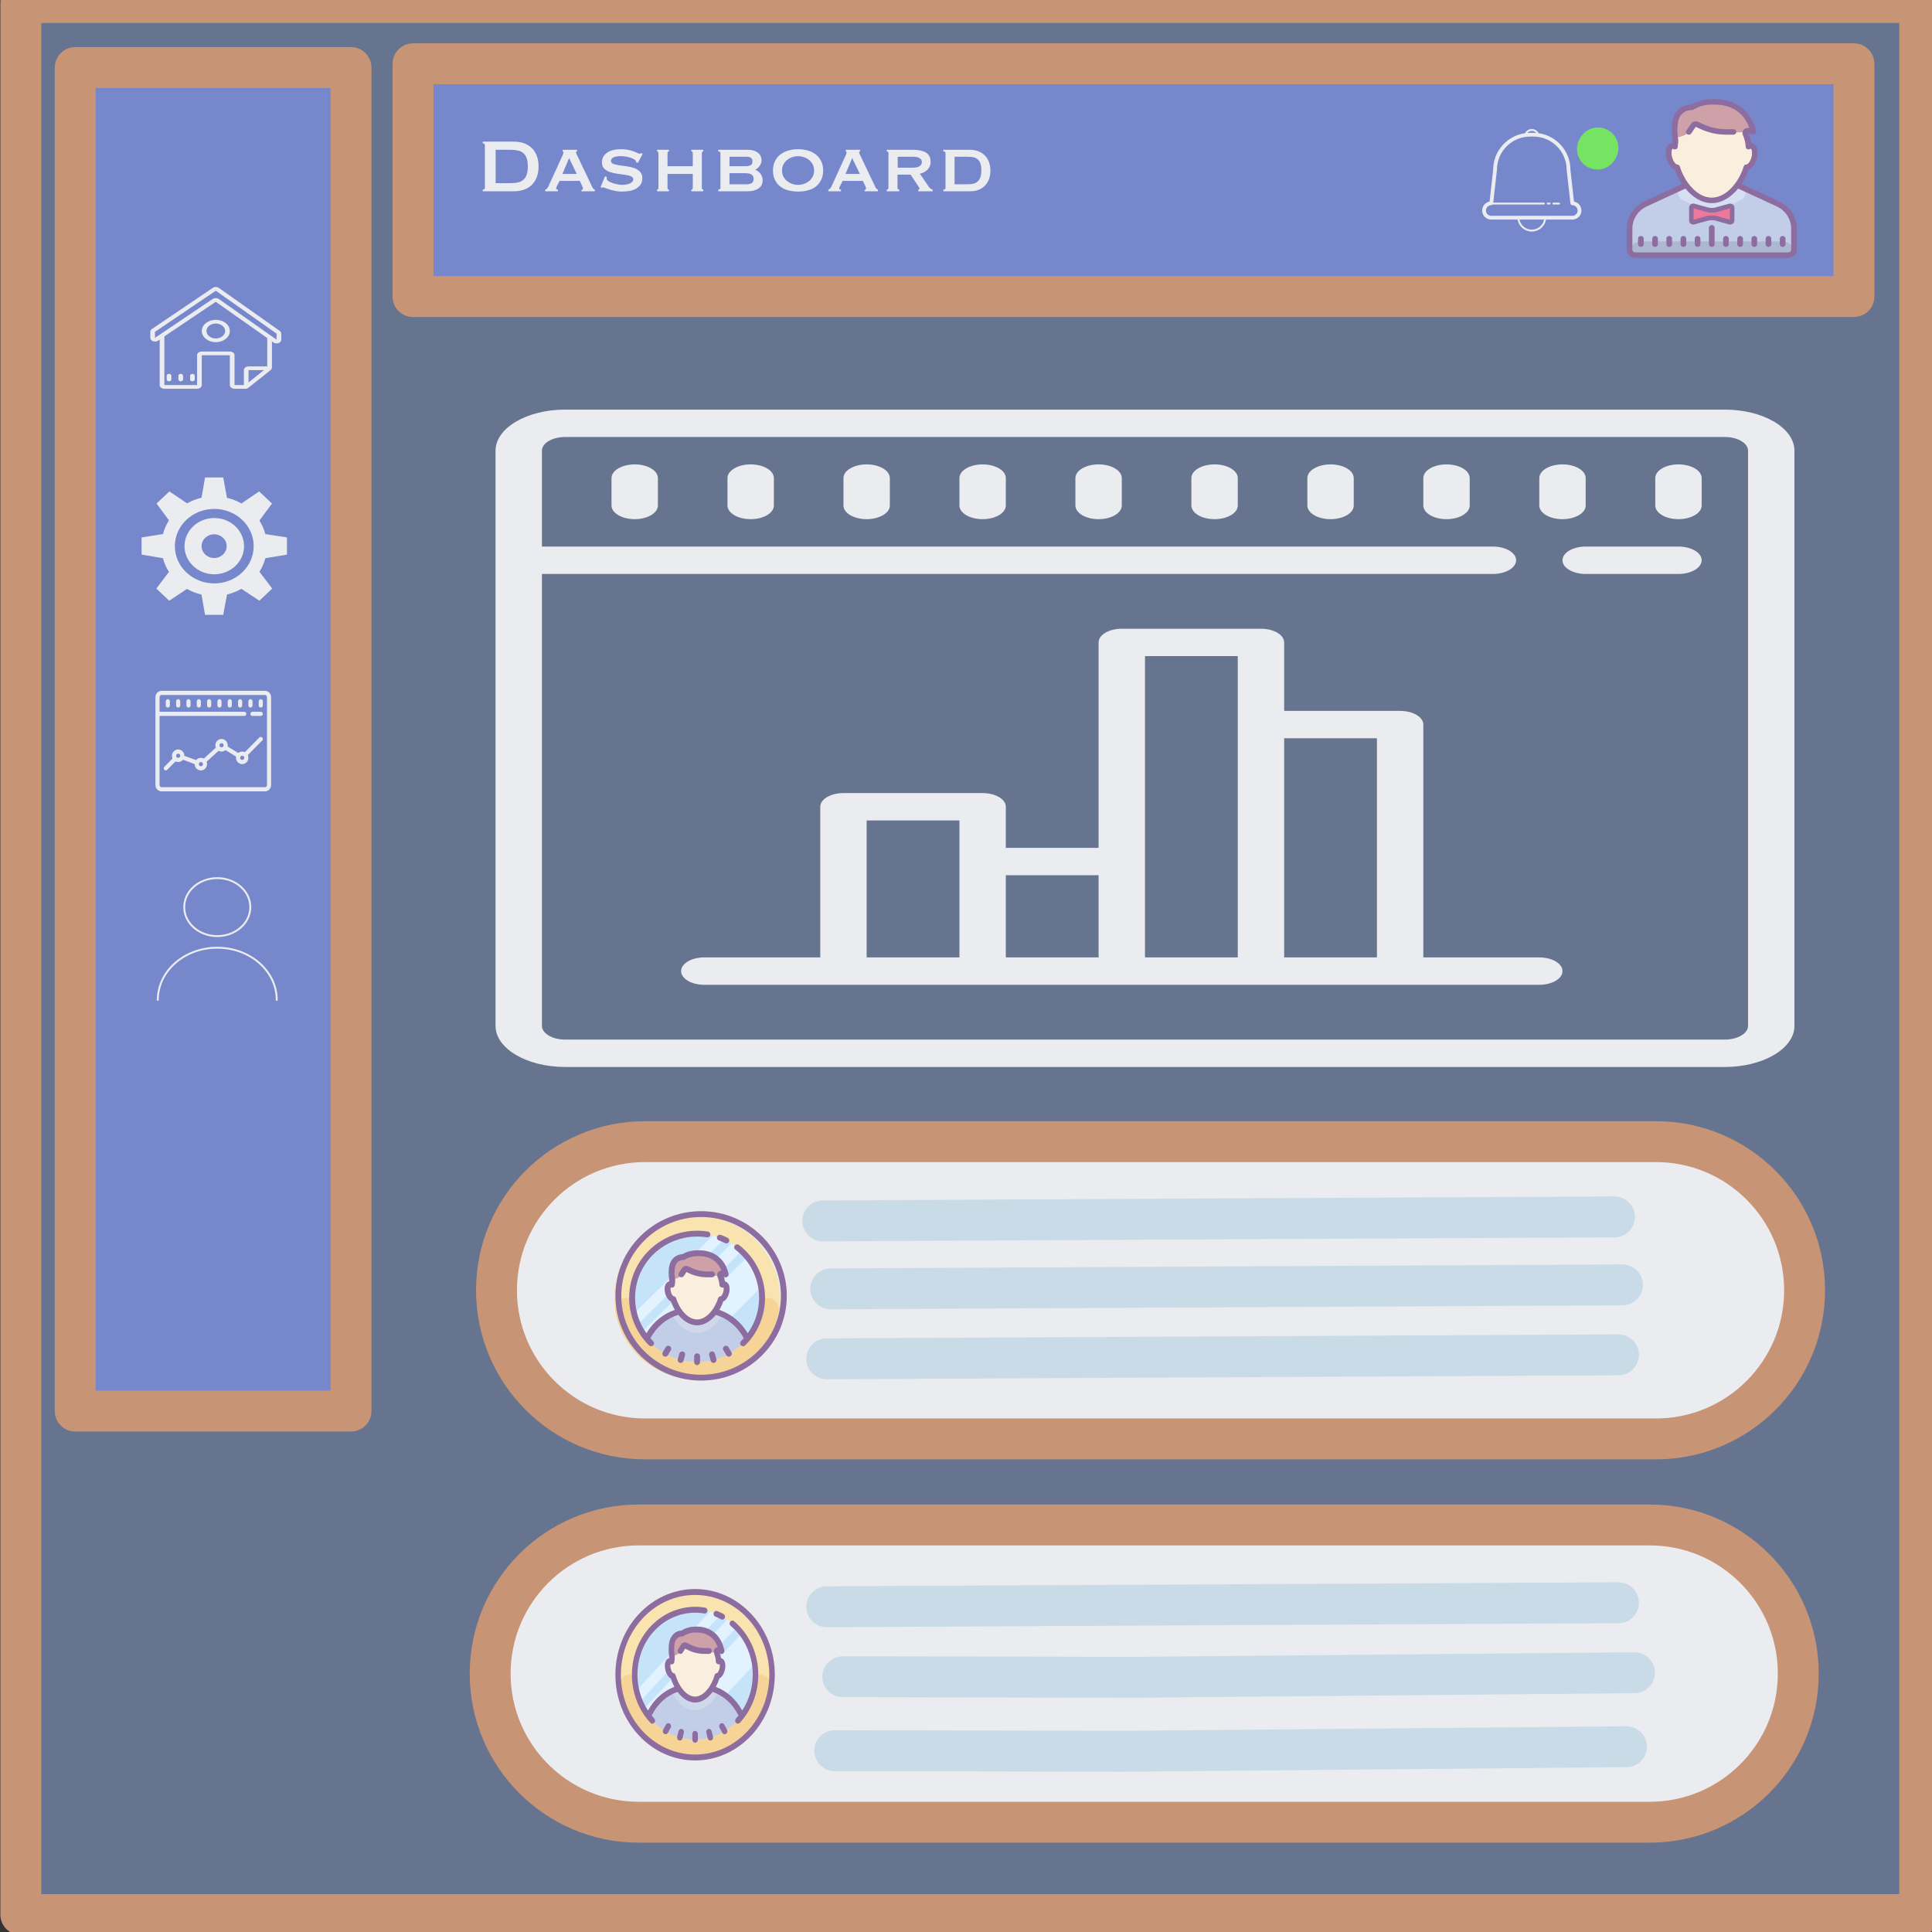 <?xml version="1.0" encoding="UTF-8" standalone="no"?>
<!DOCTYPE svg PUBLIC "-//W3C//DTD SVG 1.1//EN" "http://www.w3.org/Graphics/SVG/1.1/DTD/svg11.dtd">
<!-- Created with Vectornator (http://vectornator.io/) -->
<svg height="100%" stroke-miterlimit="10" style="fill-rule:nonzero;clip-rule:evenodd;stroke-linecap:round;stroke-linejoin:round;" version="1.1" viewBox="0 0 1024 1024" width="100%" xml:space="preserve" xmlns="http://www.w3.org/2000/svg" xmlns:vectornator="http://vectornator.io" xmlns:xlink="http://www.w3.org/1999/xlink">
<rect x="0" y="0" width="1024" height="1024" fill="#333333" stroke="none"/>
<defs/>
<clipPath id="ArtboardFrame">
<rect height="1024" width="1024" x="0" y="0"/>
</clipPath>
<g clip-path="url(#ArtboardFrame)" id="Layer-1" vectornator:layerName="Layer 1">
<path d="M11.036 1.341L1017.49 1.341L1017.49 1014.78L11.036 1014.78L11.036 1.341Z" fill="#66748f" fill-rule="nonzero" opacity="1" stroke="#c79475" stroke-linecap="butt" stroke-linejoin="miter" stroke-width="21.679"/>
<path d="M-235.045 106.219L-219.623 106.219L-219.623 110.913L-235.045 110.913L-235.045 106.219Z" fill="#515c8a" fill-rule="nonzero" opacity="1" stroke="#c79475" stroke-linecap="butt" stroke-linejoin="miter" stroke-width="21.679"/>
<path d="M13.718 1.341L14.389 1.341L14.389 1.341L13.718 1.341L13.718 1.341Z" fill="#66748f" fill-rule="nonzero" opacity="1" stroke="#c79475" stroke-linecap="butt" stroke-linejoin="miter" stroke-width="21.679"/>
<path d="M218.898 33.803L982.621 33.803L982.621 157.179L218.898 157.179L218.898 33.803Z" fill="#7687cc" fill-rule="nonzero" opacity="1" stroke="#c79475" stroke-linecap="butt" stroke-linejoin="miter" stroke-width="21.679"/>
<path d="M39.868 35.815L186.042 35.815L186.042 747.908L39.868 747.908L39.868 35.815Z" fill="#7687cc" fill-rule="nonzero" opacity="1" stroke="#c79475" stroke-linecap="butt" stroke-linejoin="miter" stroke-width="21.679"/>
<path d="M341.938 605.087L877.684 605.087C921.197 605.087 956.471 640.361 956.471 683.873L956.471 683.873C956.471 727.385 921.197 762.659 877.684 762.659L341.938 762.659C298.426 762.659 263.152 727.385 263.152 683.873L263.152 683.873C263.152 640.361 298.426 605.087 341.938 605.087Z" fill="#ebecf0" fill-rule="nonzero" opacity="1" stroke="#c79475" stroke-linecap="butt" stroke-linejoin="miter" stroke-width="21.679"/>
<path d="M338.586 808.255L874.332 808.255C917.844 808.255 953.118 843.528 953.118 887.041L953.118 887.041C953.118 930.553 917.844 965.827 874.332 965.827L338.586 965.827C295.073 965.827 259.799 930.553 259.799 887.041L259.799 887.041C259.799 843.528 295.073 808.255 338.586 808.255Z" fill="#ebecf0" fill-rule="nonzero" opacity="1" stroke="#c79475" stroke-linecap="butt" stroke-linejoin="miter" stroke-width="21.679"/>
<path d="M950.856 132.875C950.856 133.676 950.183 134.325 949.353 134.325L865.191 134.325C864.361 134.325 863.688 133.676 863.688 132.875L863.688 121.268C863.723 116.08 866.813 111.363 871.654 109.109L892.799 99.345C896.632 104.002 901.681 107.325 907.272 107.325C912.863 107.325 917.913 104.002 921.745 99.345L942.891 109.109C947.746 111.37 950.839 116.107 950.856 121.311L950.856 132.875Z" fill="#c2cde7" fill-rule="nonzero" opacity="1" stroke="none" vectornator:layerName="path"/>
<path d="M922.722 106.005L907.272 113.462L891.822 106.005C890.529 105.378 889.625 104.191 889.393 102.812C889.161 101.433 889.628 100.03 890.65 99.04L890.74 98.953L923.804 98.953L923.894 99.04C924.916 100.03 925.384 101.433 925.151 102.812C924.919 104.191 924.016 105.378 922.722 106.005Z" fill="#d6dff2" fill-rule="nonzero" opacity="1" stroke="none" vectornator:layerName="path"/>
<path d="M917.792 117.815L907.272 114.913L896.752 117.815L896.752 109.109L907.272 112.011L917.792 109.109L917.792 117.815Z" fill="#ed7899" fill-rule="nonzero" opacity="1" stroke="none" vectornator:layerName="path"/>
<path d="M944.844 127.971L869.7 127.971C866.38 127.971 863.688 130.569 863.688 133.774L863.688 133.774C863.688 134.575 864.361 135.225 865.191 135.225L949.353 135.225C950.183 135.225 950.856 134.575 950.856 133.774L950.856 133.774C950.856 130.569 948.164 127.971 944.844 127.971Z" fill="#acb7d0" fill-rule="nonzero" opacity="1" stroke="none" vectornator:layerName="path"/>
<path d="M887.84 87.535L887.84 87.535C887.374 87.535 885.871 86.345 885.089 83.516C884.308 80.687 885.014 78.772 885.375 78.685C885.375 78.685 888.23 78.206 888.261 77.655C888.298 76.862 888.389 76.072 888.531 75.29C888.615 74.452 888.575 73.606 888.411 72.78C888.014 70.166 887.948 67.516 888.215 64.887C888.726 59.983 891.702 57.067 896.196 57.067C896.537 57.066 896.869 56.959 897.143 56.762C900.184 54.94 903.693 53.975 907.272 53.976L908.865 53.976C918.514 53.976 925.397 58.735 928.328 67.136C927.23 67.02 927.591 67.76 926.825 68.485C926.058 69.21 924.15 69.501 924.871 71.387C925.744 73.371 926.253 75.487 926.374 77.64C926.374 78.191 929.229 77.219 929.259 77.219C929.65 77.35 930.341 80.658 929.545 83.502C928.748 86.345 927.261 87.52 926.795 87.52C926.103 87.544 925.501 87.986 925.292 88.623C922.617 97.328 915.613 106.106 907.377 106.106C899.141 106.106 892.033 97.314 889.358 88.623C889.153 87.978 888.538 87.537 887.84 87.535Z" fill="#faefde" fill-rule="nonzero" opacity="1" stroke="none" vectornator:layerName="path"/>
<path d="M888.411 72.838C892.902 72.543 896.777 69.688 898.255 65.583C902.763 67.034 904.266 71.387 925.307 69.936C927.396 69.791 927.711 70.502 928.313 69.936C928.914 69.37 927.23 67.034 928.313 67.136C925.472 58.735 918.499 53.976 908.865 53.976L907.272 53.976C903.69 53.964 900.176 54.918 897.128 56.733C896.854 56.93 896.522 57.037 896.181 57.038C891.672 57.038 888.666 59.94 888.2 64.858C887.933 67.487 887.999 70.137 888.396 72.751L888.411 72.838Z" fill="#cda1a7" fill-rule="nonzero" opacity="1" stroke="none" vectornator:layerName="path"/>
<path d="M929.815 125.069C928.985 125.069 928.313 125.719 928.313 126.52L928.313 129.422C928.313 130.223 928.985 130.872 929.815 130.872C930.645 130.872 931.318 130.223 931.318 129.422L931.318 126.52C931.318 125.719 930.645 125.069 929.815 125.069ZM937.33 125.069C936.5 125.069 935.827 125.719 935.827 126.52L935.827 129.422C935.827 130.223 936.5 130.872 937.33 130.872C938.16 130.872 938.833 130.223 938.833 129.422L938.833 126.52C938.833 125.719 938.16 125.069 937.33 125.069ZM943.341 126.52L943.341 129.422C943.341 130.223 944.014 130.872 944.844 130.872C945.674 130.872 946.347 130.223 946.347 129.422L946.347 126.52C946.347 125.719 945.674 125.069 944.844 125.069C944.014 125.069 943.341 125.719 943.341 126.52ZM922.301 125.069C921.471 125.069 920.798 125.719 920.798 126.52L920.798 129.422C920.798 130.223 921.471 130.872 922.301 130.872C923.131 130.872 923.804 130.223 923.804 129.422L923.804 126.52C923.804 125.719 923.131 125.069 922.301 125.069ZM914.787 125.069C913.957 125.069 913.284 125.719 913.284 126.52L913.284 129.422C913.284 130.223 913.957 130.872 914.787 130.872C915.617 130.872 916.289 130.223 916.289 129.422L916.289 126.52C916.289 125.719 915.617 125.069 914.787 125.069ZM907.272 119.265C906.442 119.265 905.769 119.915 905.769 120.716L905.769 129.422C905.769 130.223 906.442 130.872 907.272 130.872C908.102 130.872 908.775 130.223 908.775 129.422L908.775 120.716C908.775 119.915 908.102 119.265 907.272 119.265ZM899.758 125.069C898.928 125.069 898.255 125.719 898.255 126.52L898.255 129.422C898.255 130.223 898.928 130.872 899.758 130.872C900.588 130.872 901.261 130.223 901.261 129.422L901.261 126.52C901.261 125.719 900.588 125.069 899.758 125.069ZM892.243 125.069C891.413 125.069 890.74 125.719 890.74 126.52L890.74 129.422C890.74 130.223 891.413 130.872 892.243 130.872C893.073 130.872 893.746 130.223 893.746 129.422L893.746 126.52C893.746 125.719 893.073 125.069 892.243 125.069ZM884.729 125.069C883.899 125.069 883.226 125.719 883.226 126.52L883.226 129.422C883.226 130.223 883.899 130.872 884.729 130.872C885.559 130.872 886.232 130.223 886.232 129.422L886.232 126.52C886.232 125.719 885.559 125.069 884.729 125.069ZM877.214 125.069C876.384 125.069 875.711 125.719 875.711 126.52L875.711 129.422C875.711 130.223 876.384 130.872 877.214 130.872C878.044 130.872 878.717 130.223 878.717 129.422L878.717 126.52C878.717 125.719 878.044 125.069 877.214 125.069ZM869.7 125.069C868.87 125.069 868.197 125.719 868.197 126.52L868.197 129.422C868.197 130.223 868.87 130.872 869.7 130.872C870.53 130.872 871.203 130.223 871.203 129.422L871.203 126.52C871.203 125.719 870.53 125.069 869.7 125.069ZM918.393 108.34C917.833 107.927 917.103 107.793 916.425 107.978L916.425 107.978L909.346 109.936C907.996 110.309 906.564 110.309 905.213 109.936L898.135 107.978C897.453 107.786 896.718 107.915 896.151 108.326C895.583 108.737 895.249 109.382 895.249 110.067L895.249 116.843C895.25 117.524 895.582 118.166 896.146 118.576C896.71 118.986 897.44 119.118 898.119 118.932L905.198 116.973C906.549 116.6 907.98 116.6 909.331 116.973L916.41 118.932C916.61 118.988 916.817 119.017 917.026 119.019C918.271 119.019 919.28 118.044 919.28 116.843L919.28 110.067C919.281 109.389 918.953 108.75 918.393 108.34ZM916.891 116.465L910.278 114.608C908.266 114.039 906.128 114.039 904.116 114.608L897.654 116.451L897.654 110.415L904.266 112.258C906.278 112.827 908.416 112.827 910.428 112.258L916.891 110.415L916.891 116.465Z" fill="#8d6c9f" fill-rule="nonzero" opacity="1" stroke="none" vectornator:layerName="path"/>
<path d="M942.966 106.759L923.022 97.502C924.614 95.118 925.887 92.549 926.81 89.856C928.658 89.189 930.341 86.955 931.138 84.053C931.605 82.478 931.698 80.821 931.409 79.207C931.253 77.7 930.202 76.42 928.718 75.928C928.507 75.872 928.291 75.838 928.072 75.826C927.814 74.117 927.35 72.442 926.689 70.835L926.689 70.676C927.402 70.759 928.1 70.934 928.763 71.198C929.281 71.406 929.876 71.318 930.306 70.97C930.735 70.623 930.929 70.073 930.807 69.544C928.313 58.924 920.137 52.526 908.775 52.526L907.272 52.526C903.409 52.541 899.619 53.542 896.286 55.427C890.74 55.63 886.863 59.432 886.232 65.438C885.954 68.144 886.019 70.873 886.427 73.563C886.507 74.043 886.553 74.528 886.562 75.014C886.562 75.285 886.517 75.561 886.427 75.841C886.203 75.85 885.981 75.884 885.766 75.943C884.282 76.434 883.231 77.715 883.076 79.222C882.786 80.836 882.879 82.493 883.346 84.067C884.158 86.969 885.841 89.145 887.674 89.871C888.617 92.562 889.91 95.126 891.522 97.502L871.578 106.759C865.852 109.425 862.204 115.014 862.185 121.152L862.185 132.323C862.185 134.727 864.204 136.676 866.694 136.676L947.85 136.676C950.34 136.676 952.359 134.727 952.359 132.323L952.359 121.152C952.34 115.014 948.692 109.425 942.966 106.759ZM888.862 87.172L888.862 87.172C888.426 87.172 886.998 86.041 886.262 83.371C885.92 82.231 885.843 81.032 886.036 79.86C886.187 79.12 886.472 78.815 886.532 78.801C886.68 78.826 886.82 78.886 886.938 78.975C887.39 79.249 887.959 79.27 888.433 79.031C888.906 78.792 889.212 78.329 889.237 77.814C889.273 77.065 889.358 76.319 889.493 75.58C889.572 74.785 889.531 73.984 889.373 73.2C889.014 70.724 888.968 68.215 889.237 65.728C889.703 61.1 892.529 58.329 896.752 58.329C897.077 58.329 897.393 58.227 897.654 58.039C900.544 56.317 903.876 55.412 907.272 55.427L908.775 55.427C917.898 55.427 924.48 59.925 927.185 67.876C926.174 67.683 925.126 67.939 924.33 68.572C923.464 69.481 923.289 70.821 923.894 71.909C924.696 73.787 925.153 75.785 925.247 77.814C925.274 78.331 925.584 78.795 926.062 79.031C926.539 79.268 927.11 79.241 927.561 78.96C927.68 78.872 927.819 78.812 927.967 78.786C928.057 78.786 928.328 79.12 928.478 79.845C928.693 81.018 928.637 82.222 928.313 83.371C927.576 86.041 926.148 87.172 925.713 87.172L925.713 87.172C925.027 87.144 924.408 87.568 924.21 88.202C921.685 96.429 915.057 104.757 907.272 104.757C899.487 104.757 892.859 96.429 890.335 88.217C890.147 87.598 889.56 87.172 888.892 87.172L888.862 87.172ZM949.353 132.323C949.353 133.125 948.68 133.774 947.85 133.774L866.694 133.774C865.864 133.774 865.191 133.125 865.191 132.323L865.191 121.152C865.192 116.122 868.185 111.539 872.886 109.371L893.295 99.94C896.992 104.452 901.862 107.659 907.272 107.659C912.682 107.659 917.552 104.452 921.249 99.954L941.658 109.385C946.355 111.551 949.347 116.127 949.353 121.152L949.353 132.323Z" fill="#8d6c9f" fill-rule="nonzero" opacity="1" stroke="none" vectornator:layerName="path"/>
<path d="M901.14 68.311C905.445 70.329 910.167 71.381 914.952 71.387L918.784 71.387C919.614 71.387 920.287 70.737 920.287 69.936C920.287 69.135 919.614 68.485 918.784 68.485L914.952 68.485C910.619 68.479 906.345 67.527 902.448 65.699L900.103 64.597C898.743 63.956 897.101 64.391 896.271 65.612L893.866 69.138C893.56 69.571 893.52 70.129 893.76 70.599C894.001 71.069 894.485 71.377 895.027 71.405C895.569 71.433 896.085 71.176 896.376 70.734L898.781 67.208L901.14 68.311Z" fill="#8d6c9f" fill-rule="nonzero" opacity="1" stroke="none" vectornator:layerName="path"/>
<path d="M130.494 205.071C129.809 205.071 129.254 204.629 129.254 204.084L129.254 196.182C129.254 195.092 130.366 194.206 131.733 194.206L141.649 194.206C142.333 194.206 142.888 194.649 142.888 195.194C142.888 195.739 142.333 196.182 141.649 196.182L131.733 196.182L131.733 204.084C131.733 204.629 131.178 205.071 130.494 205.071ZM146.607 182.012C145.979 182.012 145.362 181.821 144.89 181.461L114.362 159.953L83.811 180.52C83.151 181.026 82.097 181.179 81.18 180.869C80.267 180.557 79.675 179.844 79.675 179.052L79.675 175.861C79.675 175.326 79.953 174.807 80.438 174.436L112.697 152.64C113.662 151.93 115.144 151.939 116.096 152.664L148.287 175.396C148.808 175.793 149.087 176.314 149.087 176.848L149.087 180.037C149.087 180.83 148.494 181.543 147.58 181.854C147.264 181.961 146.934 182.012 146.607 182.012ZM114.361 157.982C114.949 157.982 115.538 158.146 116.003 158.474L146.569 180.009L146.607 176.848L114.416 154.117L114.389 154.137L114.325 154.131L82.099 175.902L82.154 179.052L112.762 158.444C113.22 158.136 113.79 157.982 114.361 157.982Z" fill="#ebecf0" fill-rule="nonzero" opacity="1" stroke="none" vectornator:layerName="path"/>
<path d="M129.98 206.059L124.296 206.059C122.929 206.059 121.817 205.173 121.817 204.084L121.817 188.28L106.944 188.28L106.944 204.084C106.944 205.173 105.832 206.059 104.465 206.059L87.112 206.059C85.745 206.059 84.633 205.173 84.633 204.084L84.633 178.403C84.633 177.858 85.189 177.415 85.873 177.415C86.557 177.415 87.112 177.858 87.112 178.403L87.112 204.084L104.465 204.084L104.465 188.28C104.465 187.191 105.577 186.305 106.944 186.305L121.817 186.305C123.184 186.305 124.296 187.191 124.296 188.28L124.296 204.084L129.98 204.084L141.649 194.785L141.649 179.391C141.649 178.845 142.204 178.403 142.888 178.403C143.572 178.403 144.128 178.845 144.128 179.391L144.128 194.785C144.128 195.313 143.87 195.808 143.401 196.182L131.733 205.48C131.264 205.854 130.642 206.059 129.98 206.059Z" fill="#ebecf0" fill-rule="nonzero" opacity="1" stroke="none" vectornator:layerName="path"/>
<path d="M114.38 181.366C110.279 181.366 106.944 178.708 106.944 175.44C106.944 172.171 110.279 169.513 114.38 169.513C118.482 169.513 121.817 172.171 121.817 175.44C121.817 178.708 118.482 181.366 114.38 181.366ZM114.38 171.489C111.646 171.489 109.423 173.261 109.423 175.44C109.423 177.619 111.646 179.391 114.38 179.391C117.115 179.391 119.338 177.619 119.338 175.44C119.338 173.261 117.115 171.489 114.38 171.489ZM89.591 202.108C88.907 202.108 88.352 201.666 88.352 201.12L88.352 199.145C88.352 198.6 88.907 198.157 89.591 198.157C90.275 198.157 90.831 198.6 90.831 199.145L90.831 201.12C90.831 201.666 90.275 202.108 89.591 202.108ZM95.788 202.108C95.104 202.108 94.549 201.666 94.549 201.12L94.549 199.145C94.549 198.6 95.104 198.157 95.788 198.157C96.473 198.157 97.028 198.6 97.028 199.145L97.028 201.12C97.028 201.666 96.473 202.108 95.788 202.108ZM101.986 202.108C101.302 202.108 100.746 201.666 100.746 201.12L100.746 199.145C100.746 198.6 101.302 198.157 101.986 198.157C102.67 198.157 103.225 198.6 103.225 199.145L103.225 201.12C103.225 201.666 102.67 202.108 101.986 202.108Z" fill="#ebecf0" fill-rule="nonzero" opacity="1" stroke="none" vectornator:layerName="path"/>
<path d="M113.57 274.56C104.869 274.56 97.788 281.251 97.788 289.472C97.788 297.694 104.869 304.385 113.57 304.385C122.271 304.385 129.352 297.694 129.352 289.472C129.352 281.251 122.271 274.56 113.57 274.56ZM113.496 295.758C109.828 295.758 106.844 292.942 106.844 289.475C106.844 286.006 109.828 283.193 113.496 283.193C117.165 283.193 120.142 286.006 120.142 289.475C120.142 292.942 117.165 295.758 113.496 295.758Z" fill="#ebecf0" fill-rule="nonzero" opacity="1" stroke="none" vectornator:layerName="path"/>
<path d="M152.096 293.952L152.096 284.85L140.633 283.081C139.954 280.513 138.888 278.102 137.486 275.894L144.167 266.894L137.355 260.463L127.953 266.849C125.609 265.509 123.042 264.487 120.305 263.842L118.308 253.064L108.675 253.064L106.818 263.809C104.085 264.444 101.501 265.451 99.152 266.785L89.778 260.457L82.966 266.891L89.561 275.8C88.136 278.029 87.051 280.467 86.363 283.069L75.043 284.85L75.043 293.952L86.35 295.846C87.032 298.441 88.117 300.879 89.548 303.112L82.864 311.945L89.673 318.385L99.113 312.138C101.469 313.475 104.046 314.492 106.783 315.13L108.678 325.881L118.311 325.881L120.334 315.103C123.058 314.452 125.625 313.427 127.962 312.084L137.47 318.388L144.279 311.948L137.495 303.045C138.898 300.837 139.964 298.423 140.636 295.855L152.096 293.952ZM113.57 309.21C102.033 309.21 92.682 300.371 92.682 289.472C92.682 278.574 102.033 269.735 113.57 269.735C125.107 269.735 134.458 278.571 134.458 289.472C134.458 300.374 125.107 309.21 113.57 309.21Z" fill="#ebecf0" fill-rule="nonzero" opacity="1" stroke="none" vectornator:layerName="path"/>
<path d="M138.216 377.243L133.838 377.243C133.234 377.243 132.743 377.742 132.743 378.354C132.743 378.966 133.234 379.464 133.838 379.464L138.216 379.464C138.819 379.464 139.311 378.966 139.311 378.354C139.311 377.742 138.819 377.243 138.216 377.243Z" fill="#ebecf0" fill-rule="nonzero" opacity="1" stroke="none" vectornator:layerName="path"/>
<path d="M140.405 366.14L85.675 366.14C83.862 366.14 82.391 367.632 82.391 369.471L82.391 416.107C82.391 417.946 83.862 419.438 85.675 419.438L140.405 419.438C142.218 419.438 143.689 417.946 143.689 416.107L143.689 369.471C143.689 367.631 142.218 366.14 140.405 366.14ZM141.5 416.107C141.5 416.719 141.008 417.217 140.405 417.217L85.675 417.217C85.072 417.217 84.58 416.719 84.58 416.107L84.58 379.464L129.459 379.464C130.062 379.464 130.554 378.966 130.554 378.354C130.554 377.742 130.062 377.243 129.459 377.243L84.58 377.243L84.58 369.471C84.58 368.859 85.072 368.36 85.675 368.36L140.405 368.36C141.008 368.36 141.5 368.859 141.5 369.471L141.5 416.107Z" fill="#ebecf0" fill-rule="nonzero" opacity="1" stroke="none" vectornator:layerName="path"/>
<path d="M99.905 370.581C99.302 370.581 98.81 371.08 98.81 371.692L98.81 373.912C98.81 374.524 99.302 375.023 99.905 375.023C100.508 375.023 100.999 374.524 100.999 373.912L100.999 371.692C100.999 371.08 100.508 370.581 99.905 370.581ZM94.431 370.581C93.828 370.581 93.337 371.08 93.337 371.692L93.337 373.912C93.337 374.524 93.828 375.023 94.431 375.023C95.035 375.023 95.526 374.524 95.526 373.912L95.526 371.692C95.526 371.08 95.035 370.581 94.431 370.581ZM88.959 370.581C88.355 370.581 87.864 371.08 87.864 371.692L87.864 373.912C87.864 374.524 88.355 375.023 88.959 375.023C89.562 375.023 90.053 374.524 90.053 373.912L90.053 371.692C90.053 371.08 89.562 370.581 88.959 370.581ZM116.324 370.581C115.721 370.581 115.229 371.08 115.229 371.692L115.229 373.912C115.229 374.524 115.721 375.023 116.324 375.023C116.927 375.023 117.418 374.524 117.418 373.912L117.418 371.692C117.418 371.08 116.927 370.581 116.324 370.581ZM121.797 370.581C121.194 370.581 120.702 371.08 120.702 371.692L120.702 373.912C120.702 374.524 121.194 375.023 121.797 375.023C122.4 375.023 122.891 374.524 122.891 373.912L122.891 371.692C122.891 371.08 122.4 370.581 121.797 370.581ZM127.27 370.581C126.667 370.581 126.175 371.08 126.175 371.692L126.175 373.912C126.175 374.524 126.667 375.023 127.27 375.023C127.873 375.023 128.364 374.524 128.364 373.912L128.364 371.692C128.364 371.08 127.873 370.581 127.27 370.581ZM132.743 375.023C133.346 375.023 133.838 374.524 133.838 373.912L133.838 371.692C133.838 371.08 133.346 370.581 132.743 370.581C132.14 370.581 131.648 371.08 131.648 371.692L131.648 373.912C131.648 374.523 132.14 375.023 132.743 375.023ZM138.216 370.581C137.613 370.581 137.121 371.08 137.121 371.692L137.121 373.912C137.121 374.524 137.613 375.023 138.216 375.023C138.819 375.023 139.311 374.524 139.311 373.912L139.311 371.692C139.311 371.08 138.819 370.581 138.216 370.581ZM105.378 370.581C104.775 370.581 104.283 371.08 104.283 371.692L104.283 373.912C104.283 374.524 104.775 375.023 105.378 375.023C105.981 375.023 106.472 374.524 106.472 373.912L106.472 371.692C106.472 371.08 105.981 370.581 105.378 370.581ZM110.851 370.581C110.248 370.581 109.756 371.08 109.756 371.692L109.756 373.912C109.756 374.524 110.248 375.023 110.851 375.023C111.454 375.023 111.945 374.524 111.945 373.912L111.945 371.692C111.945 371.08 111.454 370.581 110.851 370.581ZM94.431 403.893C92.621 403.893 91.148 402.398 91.148 400.561C91.148 398.725 92.621 397.23 94.431 397.23C96.242 397.23 97.715 398.725 97.715 400.561C97.715 402.398 96.242 403.893 94.431 403.893ZM94.431 399.451C93.828 399.451 93.337 399.949 93.337 400.561C93.337 401.174 93.828 401.672 94.431 401.672C95.035 401.672 95.526 401.174 95.526 400.561C95.526 399.949 95.035 399.451 94.431 399.451ZM106.472 408.334C104.662 408.334 103.188 406.84 103.188 405.003C103.188 403.166 104.662 401.672 106.472 401.672C108.283 401.672 109.756 403.166 109.756 405.003C109.756 406.84 108.283 408.334 106.472 408.334ZM106.472 403.893C105.869 403.893 105.378 404.39 105.378 405.003C105.378 405.616 105.869 406.113 106.472 406.113C107.075 406.113 107.567 405.616 107.567 405.003C107.567 404.39 107.075 403.893 106.472 403.893ZM117.418 398.341C115.608 398.341 114.135 396.846 114.135 395.01C114.135 393.173 115.608 391.678 117.418 391.678C119.229 391.678 120.702 393.173 120.702 395.01C120.702 396.846 119.229 398.341 117.418 398.341ZM117.418 393.899C116.815 393.899 116.324 394.397 116.324 395.01C116.324 395.623 116.815 396.12 117.418 396.12C118.022 396.12 118.513 395.623 118.513 395.01C118.513 394.397 118.022 393.899 117.418 393.899ZM128.364 405.003C126.554 405.003 125.081 403.508 125.081 401.672C125.081 399.835 126.554 398.341 128.364 398.341C130.175 398.341 131.648 399.835 131.648 401.672C131.648 403.508 130.175 405.003 128.364 405.003ZM128.364 400.561C127.761 400.561 127.27 401.059 127.27 401.672C127.27 402.285 127.761 402.782 128.364 402.782C128.968 402.782 129.459 402.285 129.459 401.672C129.459 401.059 128.968 400.561 128.364 400.561Z" fill="#ebecf0" fill-rule="nonzero" opacity="1" stroke="none" vectornator:layerName="path"/>
<path d="M87.864 408.334C87.584 408.334 87.303 408.225 87.09 408.009C86.662 407.575 86.662 406.873 87.09 406.439L91.468 401.997C91.896 401.563 92.588 401.563 93.016 401.997C93.444 402.431 93.444 403.133 93.016 403.567L88.638 408.009C88.424 408.225 88.144 408.334 87.864 408.334ZM104.07 405.227C103.945 405.227 103.819 405.205 103.695 405.16L96.435 402.481C95.867 402.273 95.573 401.635 95.78 401.059C95.987 400.482 96.619 400.188 97.183 400.395L104.444 403.073C105.012 403.282 105.305 403.919 105.099 404.496C104.937 404.947 104.517 405.227 104.07 405.227ZM108.418 404.337C108.119 404.337 107.821 404.214 107.604 403.969C107.199 403.514 107.236 402.811 107.685 402.401L114.72 395.979C115.17 395.569 115.861 395.606 116.266 396.061C116.671 396.516 116.634 397.219 116.185 397.629L109.15 404.051C108.941 404.242 108.679 404.337 108.418 404.337ZM125.972 401.325C125.78 401.325 125.585 401.274 125.409 401.167L119.044 397.294C118.526 396.978 118.358 396.297 118.668 395.77C118.979 395.243 119.65 395.073 120.17 395.389L126.535 399.262C127.053 399.578 127.222 400.259 126.911 400.786C126.706 401.133 126.344 401.325 125.972 401.325ZM130.234 400.886C129.954 400.886 129.674 400.777 129.46 400.56C129.032 400.126 129.032 399.424 129.46 398.99L137.442 390.893C137.87 390.459 138.562 390.459 138.99 390.893C139.418 391.328 139.418 392.029 138.99 392.463L131.008 400.56C130.795 400.777 130.514 400.886 130.234 400.886Z" fill="#ebecf0" fill-rule="nonzero" opacity="1" stroke="none" vectornator:layerName="path"/>
<path d="M115.159 465.423C105.488 465.423 97.647 472.304 97.647 480.791C97.647 489.278 105.488 496.158 115.159 496.158C124.831 496.158 132.671 489.278 132.671 480.791C132.671 472.304 124.831 465.423 115.159 465.423ZM83.638 529.966C83.638 514.691 97.752 502.305 115.159 502.305C132.566 502.305 146.68 514.691 146.68 529.966" fill="none" opacity="1" stroke="#ebecf0" stroke-linecap="butt" stroke-linejoin="miter" stroke-width="1" vectornator:layerName="path"/>
<g fill="#ebecf0" opacity="1" stroke="none">
<path d="M270.443 97.079C272.01 97.079 273.377 96.946 274.543 96.68C275.71 96.413 276.677 95.938 277.443 95.254C278.21 94.571 278.785 93.663 279.168 92.529C279.552 91.396 279.743 89.963 279.743 88.23C279.743 86.496 279.552 85.063 279.168 83.93C278.785 82.796 278.21 81.888 277.443 81.204C276.677 80.521 275.71 80.046 274.543 79.779C273.377 79.513 272.01 79.379 270.443 79.379L262.693 79.379L262.693 97.079L270.443 97.079ZM272.443 75.079C274.277 75.079 275.985 75.346 277.568 75.879C279.152 76.413 280.527 77.221 281.693 78.305C282.86 79.388 283.777 80.754 284.443 82.404C285.11 84.055 285.443 85.996 285.443 88.23C285.443 90.463 285.11 92.404 284.443 94.055C283.777 95.704 282.86 97.071 281.693 98.154C280.527 99.238 279.152 100.046 277.568 100.579C275.985 101.113 274.277 101.379 272.443 101.379L255.843 101.379L255.843 100.479C256.61 100.479 256.993 100.179 256.993 99.579L256.993 76.879C256.993 76.279 256.61 75.98 255.843 75.98L255.843 75.079L272.443 75.079Z"/>
<path d="M305.693 92.18L301.643 83.779L298.093 92.18L305.693 92.18ZM288.993 100.479C289.393 100.413 289.718 100.221 289.968 99.904C290.218 99.588 290.41 99.296 290.543 99.029L297.993 82.779C298.193 82.313 298.352 81.938 298.468 81.654C298.585 81.371 298.643 81.096 298.643 80.829C298.643 80.629 298.602 80.504 298.518 80.454C298.435 80.404 298.343 80.346 298.243 80.279L298.243 79.379L305.793 79.379L305.793 80.279C305.693 80.346 305.585 80.396 305.468 80.43C305.352 80.463 305.293 80.596 305.293 80.829C305.293 81.029 305.368 81.271 305.518 81.555C305.668 81.838 305.827 82.163 305.993 82.529L314.093 99.529C314.26 99.829 314.443 100.046 314.643 100.179C314.843 100.313 315.06 100.413 315.293 100.479L315.293 101.379L308.193 101.379L308.193 100.629C308.36 100.629 308.535 100.579 308.718 100.479C308.902 100.379 308.993 100.196 308.993 99.93C308.993 99.73 308.96 99.546 308.893 99.379C308.827 99.213 308.743 98.996 308.643 98.73L307.293 95.879L296.593 95.879L295.193 98.579C295.06 98.846 294.952 99.088 294.868 99.305C294.785 99.521 294.743 99.713 294.743 99.879C294.743 100.146 294.827 100.313 294.993 100.379C295.16 100.446 295.393 100.479 295.693 100.479L295.693 101.379L288.993 101.379L288.993 100.479Z"/>
<path d="M321.593 93.73C321.593 93.863 321.585 94.004 321.568 94.154C321.552 94.305 321.543 94.463 321.543 94.629C321.543 95.129 321.86 95.588 322.493 96.004C323.127 96.421 323.885 96.771 324.768 97.055C325.652 97.338 326.535 97.563 327.418 97.73C328.302 97.896 328.993 97.98 329.493 97.98C329.96 97.98 330.535 97.946 331.218 97.879C331.902 97.813 332.577 97.671 333.243 97.454C333.91 97.238 334.477 96.938 334.943 96.555C335.41 96.171 335.643 95.663 335.643 95.029C335.643 94.296 335.235 93.763 334.418 93.43C333.602 93.096 332.577 92.838 331.343 92.654C330.11 92.471 328.777 92.288 327.343 92.105C325.91 91.921 324.577 91.621 323.343 91.204C322.11 90.788 321.085 90.188 320.268 89.404C319.452 88.621 319.043 87.513 319.043 86.079C319.043 83.946 319.927 82.246 321.693 80.98C323.46 79.713 325.943 79.079 329.143 79.079C330.71 79.079 332.052 79.204 333.168 79.454C334.285 79.704 335.227 79.98 335.993 80.279C336.76 80.579 337.385 80.855 337.868 81.105C338.352 81.355 338.71 81.48 338.943 81.48C339.21 81.48 339.41 81.438 339.543 81.355C339.677 81.271 339.843 81.18 340.043 81.079L340.593 81.629L338.093 86.329L337.193 86.029C337.16 85.829 337.127 85.629 337.093 85.43C337.06 85.23 336.91 85.029 336.643 84.829C335.977 84.263 334.943 83.779 333.543 83.379C332.143 82.98 330.577 82.779 328.843 82.779C328.177 82.779 327.543 82.821 326.943 82.904C326.343 82.988 325.81 83.129 325.343 83.329C324.877 83.529 324.51 83.788 324.243 84.105C323.977 84.421 323.843 84.813 323.843 85.279C323.843 86.013 324.252 86.538 325.068 86.855C325.885 87.171 326.91 87.421 328.143 87.605C329.377 87.788 330.71 87.971 332.143 88.154C333.577 88.338 334.91 88.646 336.143 89.079C337.377 89.513 338.402 90.146 339.218 90.98C340.035 91.813 340.443 92.963 340.443 94.43C340.443 95.896 340.085 97.096 339.368 98.029C338.652 98.963 337.76 99.696 336.693 100.229C335.627 100.763 334.452 101.113 333.168 101.279C331.885 101.446 330.677 101.529 329.543 101.529C328.41 101.529 327.285 101.421 326.168 101.204C325.052 100.988 324.035 100.738 323.118 100.454C322.202 100.171 321.427 99.904 320.793 99.654C320.16 99.404 319.777 99.279 319.643 99.279C319.41 99.279 319.21 99.379 319.043 99.579L318.343 99.079L320.643 93.48L321.593 93.73Z"/>
<path d="M353.793 99.73C353.793 99.996 353.868 100.188 354.018 100.304C354.168 100.421 354.343 100.479 354.543 100.479L354.543 101.379L348.243 101.379L348.243 100.479C348.443 100.479 348.618 100.421 348.768 100.304C348.918 100.188 348.993 99.996 348.993 99.73L348.993 81.029C348.993 80.763 348.918 80.571 348.768 80.454C348.618 80.338 348.443 80.279 348.243 80.279L348.243 79.379L354.543 79.379L354.543 80.279C354.343 80.279 354.168 80.338 354.018 80.454C353.868 80.571 353.793 80.763 353.793 81.029L353.793 88.079L367.193 88.079L367.193 81.029C367.193 80.763 367.118 80.571 366.968 80.454C366.818 80.338 366.643 80.279 366.443 80.279L366.443 79.379L372.743 79.379L372.743 80.279C372.543 80.279 372.368 80.338 372.218 80.454C372.068 80.571 371.993 80.763 371.993 81.029L371.993 99.73C371.993 99.996 372.068 100.188 372.218 100.304C372.368 100.421 372.543 100.479 372.743 100.479L372.743 101.379L366.443 101.379L366.443 100.479C366.643 100.479 366.818 100.421 366.968 100.304C367.118 100.188 367.193 99.996 367.193 99.73L367.193 92.18L353.793 92.18L353.793 99.73Z"/>
<path d="M395.543 88.079C396.343 88.079 397.093 87.913 397.793 87.579C398.493 87.246 398.843 86.563 398.843 85.529C398.843 84.996 398.743 84.571 398.543 84.254C398.343 83.938 398.093 83.688 397.793 83.504C397.493 83.321 397.143 83.204 396.743 83.154C396.343 83.105 395.943 83.079 395.543 83.079L386.643 83.079L386.643 88.079L395.543 88.079ZM395.443 97.68C396.977 97.68 398.027 97.43 398.593 96.93C399.16 96.43 399.443 95.73 399.443 94.829C399.443 93.796 399.077 93.029 398.343 92.529C397.61 92.029 396.377 91.779 394.643 91.779L386.643 91.779L386.643 97.68L395.443 97.68ZM381.843 81.029C381.843 80.763 381.718 80.571 381.468 80.454C381.218 80.338 380.96 80.279 380.693 80.279L380.693 79.379L396.243 79.379C397.51 79.379 398.602 79.529 399.518 79.829C400.435 80.129 401.202 80.538 401.818 81.055C402.435 81.571 402.893 82.163 403.193 82.829C403.493 83.496 403.643 84.196 403.643 84.93C403.643 85.529 403.543 86.088 403.343 86.605C403.143 87.121 402.885 87.588 402.568 88.004C402.252 88.421 401.902 88.796 401.518 89.129C401.135 89.463 400.743 89.73 400.343 89.93L400.343 89.98C400.81 90.18 401.277 90.446 401.743 90.779C402.21 91.113 402.627 91.513 402.993 91.98C403.36 92.446 403.66 92.98 403.893 93.579C404.127 94.18 404.243 94.829 404.243 95.529C404.243 96.329 404.093 97.079 403.793 97.779C403.493 98.48 403.018 99.096 402.368 99.629C401.718 100.163 400.868 100.588 399.818 100.904C398.768 101.221 397.51 101.379 396.043 101.379L380.693 101.379L380.693 100.479C380.96 100.479 381.218 100.421 381.468 100.304C381.718 100.188 381.843 99.996 381.843 99.73L381.843 81.029Z"/>
<path d="M422.993 82.779C421.927 82.779 420.885 82.954 419.868 83.305C418.852 83.654 417.943 84.154 417.143 84.805C416.343 85.454 415.702 86.246 415.218 87.18C414.735 88.113 414.493 89.18 414.493 90.379C414.493 91.579 414.735 92.646 415.218 93.579C415.702 94.513 416.343 95.305 417.143 95.954C417.943 96.605 418.852 97.105 419.868 97.454C420.885 97.805 421.927 97.98 422.993 97.98C424.06 97.98 425.102 97.805 426.118 97.454C427.135 97.105 428.043 96.605 428.843 95.954C429.643 95.305 430.285 94.513 430.768 93.579C431.252 92.646 431.493 91.579 431.493 90.379C431.493 89.18 431.252 88.113 430.768 87.18C430.285 86.246 429.643 85.454 428.843 84.805C428.043 84.154 427.135 83.654 426.118 83.305C425.102 82.954 424.06 82.779 422.993 82.779ZM422.993 79.079C424.827 79.079 426.552 79.313 428.168 79.779C429.785 80.246 431.193 80.946 432.393 81.879C433.593 82.813 434.543 83.988 435.243 85.404C435.943 86.821 436.293 88.48 436.293 90.379C436.293 92.279 435.943 93.938 435.243 95.355C434.543 96.771 433.593 97.946 432.393 98.879C431.193 99.813 429.785 100.488 428.168 100.904C426.552 101.321 424.827 101.529 422.993 101.529C421.16 101.529 419.435 101.321 417.818 100.904C416.202 100.488 414.793 99.813 413.593 98.879C412.393 97.946 411.443 96.771 410.743 95.355C410.043 93.938 409.693 92.279 409.693 90.379C409.693 88.48 410.043 86.821 410.743 85.404C411.443 83.988 412.393 82.813 413.593 81.879C414.793 80.946 416.202 80.246 417.818 79.779C419.435 79.313 421.16 79.079 422.993 79.079Z"/>
<path d="M455.743 92.18L451.693 83.779L448.143 92.18L455.743 92.18ZM439.043 100.479C439.443 100.413 439.768 100.221 440.018 99.904C440.268 99.588 440.46 99.296 440.593 99.029L448.043 82.779C448.243 82.313 448.402 81.938 448.518 81.654C448.635 81.371 448.693 81.096 448.693 80.829C448.693 80.629 448.652 80.504 448.568 80.454C448.485 80.404 448.393 80.346 448.293 80.279L448.293 79.379L455.843 79.379L455.843 80.279C455.743 80.346 455.635 80.396 455.518 80.43C455.402 80.463 455.343 80.596 455.343 80.829C455.343 81.029 455.418 81.271 455.568 81.555C455.718 81.838 455.877 82.163 456.043 82.529L464.143 99.529C464.31 99.829 464.493 100.046 464.693 100.179C464.893 100.313 465.11 100.413 465.343 100.479L465.343 101.379L458.243 101.379L458.243 100.629C458.41 100.629 458.585 100.579 458.768 100.479C458.952 100.379 459.043 100.196 459.043 99.93C459.043 99.73 459.01 99.546 458.943 99.379C458.877 99.213 458.793 98.996 458.693 98.73L457.343 95.879L446.643 95.879L445.243 98.579C445.11 98.846 445.002 99.088 444.918 99.305C444.835 99.521 444.793 99.713 444.793 99.879C444.793 100.146 444.877 100.313 445.043 100.379C445.21 100.446 445.443 100.479 445.743 100.479L445.743 101.379L439.043 101.379L439.043 100.479Z"/>
<path d="M483.693 88.879C486.96 88.879 488.593 87.846 488.593 85.779C488.593 84.946 488.202 84.288 487.418 83.805C486.635 83.321 485.393 83.079 483.693 83.079L475.793 83.079L475.793 88.879L483.693 88.879ZM483.793 79.379C486.76 79.379 489.077 79.871 490.743 80.855C492.41 81.838 493.243 83.513 493.243 85.879C493.243 86.779 493.077 87.579 492.743 88.279C492.41 88.98 491.968 89.588 491.418 90.105C490.868 90.621 490.26 91.038 489.593 91.355C488.927 91.671 488.243 91.913 487.543 92.079L492.443 99.23C492.71 99.596 493.002 99.871 493.318 100.054C493.635 100.238 493.977 100.379 494.343 100.479L494.343 101.379L486.693 101.379L486.693 100.479C487.127 100.479 487.343 100.329 487.343 100.029C487.343 99.696 487.093 99.18 486.593 98.48L482.643 92.579L475.693 92.579L475.693 99.73C475.693 99.996 475.802 100.188 476.018 100.304C476.235 100.421 476.443 100.479 476.643 100.479L476.643 101.379L469.993 101.379L469.993 100.479C470.593 100.479 470.893 100.229 470.893 99.73L470.893 81.029C470.893 80.529 470.593 80.279 469.993 80.279L469.993 79.379L483.793 79.379Z"/>
<path d="M512.443 97.68C513.477 97.68 514.46 97.605 515.393 97.454C516.327 97.305 517.143 96.971 517.843 96.454C518.543 95.938 519.102 95.188 519.518 94.204C519.935 93.221 520.143 91.896 520.143 90.23C520.143 88.563 519.935 87.254 519.518 86.305C519.102 85.355 518.543 84.638 517.843 84.154C517.143 83.671 516.327 83.371 515.393 83.254C514.46 83.138 513.477 83.079 512.443 83.079L505.943 83.079L505.943 97.68L512.443 97.68ZM499.993 100.479C500.76 100.479 501.143 100.229 501.143 99.73L501.143 81.029C501.143 80.529 500.76 80.279 499.993 80.279L499.993 79.379L513.893 79.379C515.86 79.379 517.543 79.696 518.943 80.329C520.343 80.963 521.485 81.788 522.368 82.805C523.252 83.821 523.902 84.988 524.318 86.305C524.735 87.621 524.943 88.98 524.943 90.379C524.943 91.779 524.743 93.138 524.343 94.454C523.943 95.771 523.31 96.938 522.443 97.954C521.577 98.971 520.46 99.796 519.093 100.429C517.727 101.063 516.06 101.379 514.093 101.379L499.993 101.379L499.993 100.479Z"/>
</g>
<path d="M369.476 644.556C345.254 644.556 325.618 663.963 325.618 687.903C325.618 711.842 345.254 731.249 369.476 731.249C393.699 731.249 413.335 711.842 413.335 687.903C413.335 663.963 393.699 644.556 369.476 644.556Z" fill="#c5e4fa" fill-rule="nonzero" opacity="1" stroke="none" vectornator:layerName="path"/>
<path d="M340.832 720.857C344.947 724.724 349.817 727.808 355.207 729.872L408.636 677.066L408.636 667.118C406.978 664.398 405.02 661.879 402.82 659.593L340.832 720.857ZM337.778 717.683L399.237 656.941L389.839 656.941L333.796 712.33C334.985 714.217 336.318 716.005 337.778 717.683ZM333.129 706.797L385.14 655.393L380.441 652.296L330.887 701.272C331.511 703.175 332.256 705.022 333.129 706.797Z" fill="#e3f2ff" fill-rule="nonzero" opacity="1" stroke="none" vectornator:layerName="path"/>
<path d="M396.105 721.961L342.848 721.961L343.775 706.101L356.945 695.643L369.476 694.095L380.963 695.643L393.611 704.539L396.105 721.961Z" fill="#c2cde7" fill-rule="nonzero" opacity="1" stroke="none" vectornator:layerName="path"/>
<path d="M369.476 706.48C374.149 706.48 378.386 703.645 381.511 699.044C382.424 697.699 382.031 695.7 380.709 694.957L380.444 694.809C377.545 699.106 373.718 702.167 369.476 702.167C365.235 702.167 361.41 699.106 358.509 694.809L358.244 694.957C356.922 695.699 356.529 697.699 357.442 699.044C360.567 703.645 364.804 706.48 369.476 706.48Z" fill="#ced8ea" fill-rule="nonzero" opacity="1" stroke="none" vectornator:layerName="path"/>
<path d="M355.974 688.548L355.974 688.548C355.65 688.548 354.607 687.698 354.062 685.689C353.509 683.649 354.005 682.316 354.261 682.248C354.262 682.248 356.247 681.905 356.264 681.515C356.291 680.946 356.353 680.381 356.452 679.831C356.535 679.365 356.468 678.84 356.364 678.044C356.206 676.82 355.968 674.971 356.225 672.426C356.577 668.943 358.642 666.864 361.768 666.864C362.006 666.864 362.238 666.788 362.429 666.646C363.944 665.525 366.973 664.681 369.476 664.681L370.581 664.681C377.28 664.681 382.119 668.065 384.102 674.044C383.34 673.959 383.594 674.488 383.052 675.002C382.631 675.402 381.188 675.724 381.691 677.072C382.372 678.901 382.615 679.981 382.687 681.515C382.706 681.905 384.667 681.216 384.687 681.215C384.954 681.305 385.438 683.666 384.889 685.689C384.344 687.698 383.301 688.548 382.979 688.548C382.527 688.547 382.059 688.866 381.92 689.329C380.06 695.51 375.191 701.767 369.476 701.767C363.762 701.767 358.891 695.51 357.033 689.329C356.894 688.866 356.463 688.548 355.974 688.548Z" fill="#faefde" fill-rule="nonzero" opacity="1" stroke="none" vectornator:layerName="path"/>
<path d="M356.372 678.099C356.372 678.099 361.121 678.099 363.209 672.939C366.342 673.971 367.387 677.068 382.006 676.035C383.455 675.933 383.672 676.434 384.094 676.035C384.636 675.521 383.337 673.959 384.098 674.044C382.117 668.065 377.278 664.681 370.581 664.681L369.476 664.681C366.973 664.681 363.944 665.525 362.432 666.644C362.241 666.787 362.01 666.863 361.771 666.863C358.645 666.863 356.581 668.942 356.228 672.425C355.971 674.968 356.209 676.818 356.367 678.043C356.369 678.063 356.371 678.078 356.372 678.099Z" fill="#cda1a7" fill-rule="nonzero" opacity="1" stroke="none" vectornator:layerName="path"/>
<path d="M369.476 644.556C345.254 644.556 325.618 663.963 325.618 687.903C325.618 711.842 345.254 731.249 369.476 731.249C393.699 731.249 413.335 711.842 413.335 687.903C413.335 663.963 393.699 644.556 369.476 644.556ZM369.476 721.961C350.445 721.961 335.016 706.712 335.016 687.903C335.016 669.093 350.445 653.845 369.476 653.845C378.691 653.845 387.06 657.419 393.244 663.242C393.606 663.582 393.959 663.929 394.305 664.285C394.709 664.7 395.104 665.126 395.488 665.562C400.751 671.542 403.936 679.354 403.936 687.903C403.936 706.712 388.508 721.961 369.476 721.961Z" fill="#f9e3ae" fill-rule="nonzero" opacity="1" stroke="none" vectornator:layerName="path"/>
<path d="M369.476 721.961C350.445 721.961 335.016 706.712 335.016 687.903L332.415 687.903C328.513 687.903 325.584 691.386 326.235 695.188C329.739 715.659 347.767 731.249 369.476 731.249C391.186 731.249 409.214 715.659 412.718 695.188C413.369 691.386 410.44 687.903 406.538 687.903L403.936 687.903C403.936 706.712 388.508 721.961 369.476 721.961Z" fill="#f6d397" fill-rule="nonzero" opacity="1" stroke="none" vectornator:layerName="path"/>
<path d="M371.596 641.948C346.55 641.948 326.171 662.087 326.171 686.843C326.171 711.599 346.55 731.738 371.596 731.738C396.642 731.738 417.02 711.599 417.02 686.843C417.02 662.087 396.642 641.948 371.596 641.948ZM371.596 728.642C348.276 728.642 329.304 709.891 329.304 686.843C329.304 663.795 348.276 645.044 371.596 645.044C394.916 645.044 413.888 663.795 413.888 686.843C413.888 709.891 394.916 728.642 371.596 728.642Z" fill="#8d6c9f" fill-rule="nonzero" opacity="1" stroke="none" vectornator:layerName="path"/>
<path d="M369.476 717.317C368.61 717.317 367.91 718.01 367.91 718.865L367.91 721.961C367.91 722.815 368.61 723.509 369.476 723.509C370.343 723.509 371.043 722.815 371.043 721.961L371.043 718.865C371.043 718.01 370.343 717.317 369.476 717.317ZM378.895 717.436C378.671 716.611 377.814 716.121 376.976 716.341C376.141 716.563 375.645 717.411 375.869 718.238L376.68 721.229C376.867 721.921 377.499 722.377 378.192 722.377C378.326 722.377 378.463 722.36 378.599 722.323C379.434 722.102 379.93 721.253 379.706 720.427L378.895 717.436ZM354.988 713.479C354.237 713.052 353.28 713.305 352.848 714.045L351.281 716.727C350.849 717.467 351.106 718.414 351.855 718.841C352.101 718.982 352.37 719.049 352.636 719.049C353.178 719.049 353.705 718.772 353.994 718.275L355.561 715.594C355.995 714.855 355.738 713.908 354.988 713.479ZM386.105 714.047C385.671 713.305 384.711 713.053 383.965 713.48C383.215 713.908 382.958 714.855 383.392 715.595L384.958 718.276C385.25 718.773 385.774 719.05 386.316 719.05C386.583 719.05 386.852 718.984 387.098 718.843C387.848 718.416 388.105 717.468 387.671 716.728L386.105 714.047ZM361.977 716.341C361.145 716.121 360.282 716.611 360.058 717.436L359.246 720.427C359.022 721.253 359.519 722.102 360.354 722.323C360.49 722.359 360.626 722.377 360.761 722.377C361.452 722.377 362.086 721.921 362.273 721.229L363.084 718.238C363.308 717.411 362.812 716.561 361.977 716.341ZM380.991 657.439C382.108 657.853 383.215 658.331 384.28 658.862C384.507 658.975 384.747 659.028 384.983 659.028C385.555 659.028 386.108 658.716 386.384 658.178C386.774 657.414 386.464 656.483 385.691 656.099C384.526 655.517 383.312 654.992 382.087 654.54C381.279 654.241 380.375 654.646 380.073 655.447C379.767 656.249 380.179 657.139 380.991 657.439Z" fill="#8d6c9f" fill-rule="nonzero" opacity="1" stroke="none" vectornator:layerName="path"/>
<path d="M394.952 662.726C393.921 661.706 392.817 660.74 391.672 659.853C390.987 659.326 390.005 659.444 389.473 660.116C388.939 660.789 389.058 661.762 389.739 662.289C390.785 663.099 391.794 663.983 392.737 664.915C404.215 676.261 405.387 693.957 396.318 706.639C392.765 700.678 387.425 696.358 381.265 694.261C382.106 692.846 382.806 691.344 383.326 689.829C384.661 689.215 385.814 687.641 386.385 685.534C387.237 682.387 386.382 679.712 384.352 679.175C384.316 679.165 384.277 679.156 384.238 679.147C384.109 678.377 383.909 677.614 383.608 676.725C383.744 676.767 383.878 676.815 384 676.865C384.54 677.089 385.159 676.995 385.605 676.625C386.053 676.255 386.257 675.67 386.132 675.106C384.41 667.325 378.569 662.68 370.507 662.68L369.476 662.68C367.235 662.68 363.963 663.325 361.768 664.731C357.782 664.949 354.956 667.842 354.514 672.225C354.245 674.893 354.499 676.871 354.652 678.054C354.698 678.411 354.756 678.859 354.753 678.955C354.74 679.02 354.729 679.083 354.72 679.148C354.679 679.158 354.638 679.167 354.601 679.178C352.571 679.715 351.715 682.39 352.567 685.537C353.139 687.644 354.294 689.219 355.627 689.83C356.147 691.346 356.847 692.847 357.686 694.262C351.527 696.36 346.186 700.679 342.634 706.639C333.564 693.957 334.736 676.261 346.214 664.915C353.651 657.565 364.303 654.154 374.703 655.803C375.554 655.939 376.362 655.363 376.498 654.52C376.636 653.676 376.054 652.88 375.2 652.745C363.814 650.942 352.146 654.674 344.001 662.724C329.955 676.606 329.955 699.196 344.001 713.078C344.306 713.38 344.707 713.531 345.108 713.531C345.509 713.531 345.91 713.38 346.216 713.078C346.828 712.473 346.828 711.494 346.216 710.889C345.691 710.37 345.221 709.819 344.74 709.274C348.038 703.136 353.362 698.761 359.53 696.91C362.155 700.151 365.623 702.456 369.476 702.456C373.33 702.456 376.798 700.151 379.423 696.91C385.591 698.761 390.914 703.136 394.211 709.274C393.73 709.818 393.26 710.369 392.735 710.887C392.123 711.493 392.123 712.471 392.735 713.076C393.041 713.378 393.442 713.53 393.843 713.53C394.244 713.53 394.645 713.378 394.95 713.076C408.996 699.198 408.996 676.608 394.952 662.726ZM369.476 699.363C364.453 699.363 360.003 693.57 358.365 688.121C358.167 687.465 357.646 687.025 356.953 687.025C356.952 687.025 356.952 687.025 356.95 687.025C356.742 686.951 356.004 686.245 355.594 684.735C355.288 683.605 355.365 682.769 355.484 682.347C355.909 682.529 356.4 682.515 356.82 682.303C357.318 682.049 357.644 681.552 357.671 680.998C357.696 680.492 357.752 679.986 357.838 679.492C357.931 678.976 357.86 678.427 357.762 677.662C357.616 676.543 357.4 674.851 357.633 672.533C357.935 669.535 359.622 667.815 362.279 667.815C362.617 667.815 362.948 667.706 363.219 667.505C364.528 666.536 367.277 665.776 369.478 665.776L370.509 665.776C376.238 665.776 380.454 668.539 382.372 673.447C381.799 673.495 381.251 673.682 380.814 674.097C380.396 674.492 379.786 675.396 380.386 677.003C381.002 678.654 381.219 679.625 381.285 680.997C381.312 681.551 381.682 682.025 382.181 682.277C382.573 682.475 383.052 682.484 383.467 682.334C383.586 682.754 383.669 683.593 383.361 684.734C382.95 686.243 382.213 686.951 382.094 687.013C382.092 687.013 382.092 687.013 382.09 687.013C381.398 687.013 380.786 687.463 380.588 688.119C378.95 693.57 374.5 699.363 369.476 699.363Z" fill="#8d6c9f" fill-rule="nonzero" opacity="1" stroke="none" vectornator:layerName="path"/>
<path d="M377.382 673.888L374.747 673.888C371.873 673.888 368.986 673.23 366.402 671.985L364.79 671.21C363.62 670.648 362.199 671.032 361.485 672.106L359.832 674.586C359.356 675.3 359.555 676.259 360.279 676.73C360.543 676.903 360.843 676.986 361.139 676.986C361.648 676.986 362.147 676.741 362.448 676.289L363.842 674.197L365.031 674.77C368.042 676.221 371.401 676.986 374.749 676.986L377.383 676.986C378.25 676.986 378.95 676.292 378.95 675.437C378.95 674.583 378.248 673.888 377.382 673.888Z" fill="#8d6c9f" fill-rule="nonzero" opacity="1" stroke="none" vectornator:layerName="path"/>
<path d="M368.417 843.789C345.89 843.789 327.628 863.425 327.628 887.648C327.628 911.87 345.89 931.506 368.417 931.506C390.944 931.506 409.206 911.87 409.206 887.648C409.206 863.425 390.944 843.789 368.417 843.789Z" fill="#c5e4fa" fill-rule="nonzero" opacity="1" stroke="none" vectornator:layerName="path"/>
<path d="M341.777 920.991C345.604 924.904 350.133 928.024 355.146 930.112L404.835 876.683L404.835 866.618C403.294 863.866 401.473 861.317 399.427 859.004L341.777 920.991ZM338.937 917.78L396.095 856.32L387.354 856.32L335.234 912.363C336.339 914.273 337.579 916.082 338.937 917.78ZM334.613 906.765L382.984 854.754L378.614 851.621L332.528 901.175C333.108 903.1 333.802 904.969 334.613 906.765Z" fill="#e3f2ff" fill-rule="nonzero" opacity="1" stroke="none" vectornator:layerName="path"/>
<path d="M393.181 922.108L343.652 922.108L344.514 906.06L356.763 895.479L368.417 893.913L379.099 895.479L390.862 904.48L393.181 922.108Z" fill="#c2cde7" fill-rule="nonzero" opacity="1" stroke="none" vectornator:layerName="path"/>
<path d="M368.417 906.444C372.762 906.444 376.703 903.576 379.609 898.921C380.458 897.56 380.093 895.537 378.863 894.786L378.617 894.635C375.92 898.983 372.362 902.08 368.417 902.08C364.472 902.08 360.915 898.983 358.217 894.635L357.97 894.786C356.741 895.536 356.375 897.56 357.225 898.921C360.131 903.576 364.071 906.444 368.417 906.444Z" fill="#ced8ea" fill-rule="nonzero" opacity="1" stroke="none" vectornator:layerName="path"/>
<path d="M355.86 888.301L355.86 888.301C355.558 888.301 354.588 887.441 354.081 885.408C353.567 883.343 354.028 881.995 354.266 881.926C354.267 881.926 356.113 881.58 356.129 881.185C356.154 880.608 356.212 880.037 356.304 879.481C356.381 879.009 356.318 878.478 356.222 877.673C356.075 876.434 355.854 874.564 356.093 871.989C356.42 868.464 358.34 866.361 361.248 866.361C361.47 866.361 361.685 866.284 361.863 866.14C363.272 865.006 366.089 864.152 368.417 864.152L369.444 864.152C375.674 864.152 380.174 867.576 382.018 873.626C381.31 873.539 381.546 874.075 381.042 874.595C380.651 874.999 379.309 875.325 379.776 876.689C380.41 878.539 380.636 879.633 380.703 881.185C380.72 881.58 382.544 880.883 382.563 880.881C382.811 880.972 383.261 883.361 382.751 885.408C382.244 887.441 381.274 888.301 380.974 888.301C380.554 888.299 380.119 888.622 379.989 889.09C378.26 895.345 373.731 901.676 368.417 901.676C363.103 901.676 358.572 895.345 356.844 889.09C356.715 888.622 356.314 888.301 355.86 888.301Z" fill="#faefde" fill-rule="nonzero" opacity="1" stroke="none" vectornator:layerName="path"/>
<path d="M356.23 877.728C356.23 877.728 360.646 877.728 362.588 872.507C365.502 873.552 366.473 876.685 380.069 875.64C381.417 875.537 381.619 876.044 382.011 875.64C382.515 875.12 381.308 873.539 382.016 873.626C380.173 867.576 375.673 864.152 369.444 864.152L368.417 864.152C366.089 864.152 363.272 865.006 361.866 866.138C361.688 866.282 361.472 866.359 361.251 866.359C358.343 866.359 356.423 868.463 356.096 871.987C355.857 874.561 356.078 876.432 356.225 877.671C356.227 877.692 356.228 877.707 356.23 877.728Z" fill="#cda1a7" fill-rule="nonzero" opacity="1" stroke="none" vectornator:layerName="path"/>
<path d="M368.417 843.789C345.89 843.789 327.628 863.425 327.628 887.648C327.628 911.87 345.89 931.506 368.417 931.506C390.944 931.506 409.206 911.87 409.206 887.648C409.206 863.425 390.944 843.789 368.417 843.789ZM368.417 922.108C350.717 922.108 336.368 906.679 336.368 887.648C336.368 868.616 350.717 853.188 368.417 853.188C376.987 853.188 384.77 856.804 390.521 862.695C390.858 863.04 391.186 863.391 391.508 863.751C391.884 864.171 392.251 864.602 392.608 865.043C397.502 871.094 400.465 878.998 400.465 887.648C400.465 906.679 386.116 922.108 368.417 922.108Z" fill="#f9e3ae" fill-rule="nonzero" opacity="1" stroke="none" vectornator:layerName="path"/>
<path d="M368.417 922.108C350.717 922.108 336.368 906.679 336.368 887.648L333.949 887.648C330.32 887.648 327.596 891.172 328.202 895.019C331.461 915.731 348.226 931.506 368.417 931.506C388.607 931.506 405.373 915.731 408.632 895.019C409.238 891.172 406.514 887.648 402.885 887.648L400.465 887.648C400.465 906.679 386.116 922.108 368.417 922.108Z" fill="#f6d397" fill-rule="nonzero" opacity="1" stroke="none" vectornator:layerName="path"/>
<path d="M368.417 842.223C345.123 842.223 326.171 862.6 326.171 887.648C326.171 912.695 345.123 933.072 368.417 933.072C391.71 933.072 410.662 912.695 410.662 887.648C410.662 862.6 391.71 842.223 368.417 842.223ZM368.417 929.94C346.729 929.94 329.085 910.968 329.085 887.648C329.085 864.328 346.729 845.356 368.417 845.356C390.105 845.356 407.749 864.328 407.749 887.648C407.749 910.968 390.105 929.94 368.417 929.94Z" fill="#8d6c9f" fill-rule="nonzero" opacity="1" stroke="none" vectornator:layerName="path"/>
<path d="M368.417 917.409C367.611 917.409 366.96 918.11 366.96 918.975L366.96 922.108C366.96 922.972 367.611 923.674 368.417 923.674C369.222 923.674 369.874 922.972 369.874 922.108L369.874 918.975C369.874 918.11 369.222 917.409 368.417 917.409ZM377.176 917.529C376.968 916.694 376.171 916.199 375.392 916.422C374.615 916.646 374.153 917.504 374.362 918.341L375.116 921.367C375.29 922.067 375.878 922.529 376.522 922.529C376.647 922.529 376.774 922.512 376.901 922.474C377.677 922.25 378.139 921.392 377.931 920.555L377.176 917.529ZM354.942 913.526C354.244 913.093 353.354 913.35 352.952 914.099L351.495 916.812C351.093 917.561 351.332 918.519 352.028 918.952C352.257 919.094 352.508 919.161 352.755 919.161C353.259 919.161 353.749 918.881 354.018 918.378L355.475 915.665C355.879 914.918 355.64 913.959 354.942 913.526ZM383.882 914.1C383.478 913.35 382.585 913.095 381.892 913.527C381.194 913.959 380.955 914.918 381.359 915.667L382.815 918.38C383.086 918.883 383.574 919.163 384.078 919.163C384.326 919.163 384.576 919.096 384.805 918.953C385.503 918.521 385.742 917.562 385.338 916.813L383.882 914.1ZM361.442 916.422C360.668 916.199 359.866 916.694 359.657 917.529L358.903 920.555C358.694 921.392 359.156 922.25 359.933 922.474C360.059 922.51 360.186 922.529 360.311 922.529C360.954 922.529 361.544 922.067 361.717 921.367L362.472 918.341C362.68 917.504 362.218 916.644 361.442 916.422ZM379.125 856.825C380.164 857.243 381.194 857.727 382.184 858.264C382.396 858.379 382.619 858.432 382.839 858.432C383.37 858.432 383.885 858.117 384.141 857.572C384.504 856.8 384.215 855.857 383.497 855.468C382.413 854.879 381.284 854.348 380.145 853.891C379.393 853.589 378.553 853.999 378.272 854.809C377.988 855.62 378.371 856.521 379.125 856.825Z" fill="#8d6c9f" fill-rule="nonzero" opacity="1" stroke="none" vectornator:layerName="path"/>
<path d="M392.109 862.174C391.151 861.142 390.124 860.164 389.059 859.267C388.422 858.734 387.509 858.853 387.014 859.533C386.517 860.214 386.628 861.198 387.261 861.732C388.234 862.551 389.173 863.446 390.049 864.389C400.725 875.869 401.814 893.774 393.38 906.605C390.076 900.573 385.11 896.203 379.38 894.081C380.163 892.649 380.814 891.13 381.297 889.596C382.538 888.976 383.611 887.383 384.142 885.251C384.935 882.067 384.139 879.36 382.251 878.816C382.218 878.807 382.182 878.798 382.145 878.788C382.026 878.01 381.839 877.238 381.56 876.338C381.686 876.381 381.81 876.429 381.924 876.479C382.426 876.707 383.002 876.611 383.417 876.237C383.834 875.862 384.023 875.27 383.906 874.7C382.305 866.828 376.873 862.127 369.375 862.127L368.417 862.127C366.332 862.127 363.289 862.78 361.248 864.202C357.541 864.423 354.913 867.351 354.502 871.785C354.251 874.484 354.487 876.486 354.63 877.682C354.672 878.044 354.726 878.497 354.723 878.594C354.712 878.66 354.701 878.724 354.693 878.79C354.655 878.799 354.617 878.809 354.582 878.82C352.694 879.363 351.899 882.07 352.691 885.254C353.223 887.386 354.297 888.979 355.536 889.598C356.02 891.131 356.671 892.651 357.452 894.082C351.724 896.205 346.756 900.575 343.452 906.605C335.018 893.774 336.108 875.869 346.783 864.389C353.699 856.952 363.605 853.501 373.278 855.169C374.069 855.307 374.821 854.724 374.947 853.871C375.076 853.017 374.534 852.212 373.74 852.075C363.151 850.251 352.299 854.027 344.724 862.172C331.662 876.218 331.662 899.074 344.724 913.12C345.008 913.425 345.381 913.579 345.754 913.579C346.127 913.579 346.5 913.425 346.784 913.12C347.354 912.507 347.354 911.518 346.784 910.905C346.296 910.38 345.859 909.823 345.412 909.271C348.478 903.061 353.43 898.634 359.166 896.761C361.608 900.041 364.833 902.373 368.417 902.373C372 902.373 375.226 900.041 377.667 896.761C383.404 898.634 388.354 903.061 391.42 909.271C390.973 909.821 390.536 910.379 390.048 910.904C389.478 911.516 389.478 912.506 390.048 913.118C390.332 913.424 390.705 913.577 391.078 913.577C391.451 913.577 391.824 913.424 392.108 913.118C405.171 899.076 405.171 876.219 392.109 862.174ZM368.417 899.243C363.745 899.243 359.606 893.382 358.083 887.869C357.899 887.204 357.414 886.76 356.77 886.76C356.769 886.76 356.769 886.76 356.767 886.76C356.573 886.684 355.887 885.97 355.506 884.443C355.222 883.299 355.293 882.454 355.404 882.026C355.798 882.211 356.256 882.197 356.646 881.982C357.109 881.725 357.412 881.222 357.437 880.662C357.461 880.149 357.513 879.637 357.593 879.138C357.679 878.616 357.614 878.06 357.522 877.286C357.386 876.154 357.185 874.442 357.402 872.097C357.683 869.063 359.252 867.322 361.723 867.322C362.038 867.322 362.345 867.213 362.597 867.009C363.815 866.029 366.371 865.26 368.418 865.26L369.377 865.26C374.706 865.26 378.626 868.056 380.41 873.021C379.877 873.069 379.367 873.259 378.961 873.679C378.572 874.078 378.005 874.993 378.563 876.619C379.136 878.29 379.338 879.272 379.399 880.66C379.424 881.221 379.768 881.7 380.232 881.955C380.597 882.156 381.042 882.165 381.428 882.013C381.539 882.438 381.616 883.287 381.329 884.441C380.948 885.969 380.262 886.684 380.151 886.747C380.149 886.747 380.149 886.747 380.148 886.747C379.504 886.747 378.934 887.203 378.751 887.867C377.227 893.382 373.089 899.243 368.417 899.243Z" fill="#8d6c9f" fill-rule="nonzero" opacity="1" stroke="none" vectornator:layerName="path"/>
<path d="M375.769 873.467L373.319 873.467C370.646 873.467 367.961 872.802 365.557 871.542L364.058 870.758C362.97 870.189 361.649 870.577 360.984 871.664L359.448 874.174C359.005 874.896 359.19 875.867 359.863 876.343C360.109 876.519 360.387 876.602 360.662 876.602C361.136 876.602 361.601 876.354 361.88 875.897L363.177 873.781L364.283 874.36C367.082 875.828 370.207 876.602 373.32 876.602L375.77 876.602C376.576 876.602 377.227 875.9 377.227 875.035C377.227 874.171 376.575 873.467 375.769 873.467Z" fill="#8d6c9f" fill-rule="nonzero" opacity="1" stroke="none" vectornator:layerName="path"/>
<path d="M444.56 650.278" fill="none" opacity="1" stroke="#c9dbe7" stroke-linecap="butt" stroke-linejoin="miter" stroke-width="21.679"/>
<path d="M436.083 647.099L855.706 644.98" fill="none" opacity="1" stroke="#c9dbe7" stroke-linecap="butt" stroke-linejoin="miter" stroke-width="21.679"/>
<path d="M440.322 683.128L859.945 681.008" fill="none" opacity="1" stroke="#c9dbe7" stroke-linecap="butt" stroke-linejoin="miter" stroke-width="21.679"/>
<path d="M438.202 720.215L857.826 718.096" fill="none" opacity="1" stroke="#c9dbe7" stroke-linecap="butt" stroke-linejoin="miter" stroke-width="21.679"/>
<path d="M438.202 851.613L857.826 849.493" fill="none" opacity="1" stroke="#c9dbe7" stroke-linecap="butt" stroke-linejoin="miter" stroke-width="21.679"/>
<path d="M446.68 888.701L553.731 888.912L601.391 889.006L866.303 886.581" fill="none" opacity="1" stroke="#c9dbe7" stroke-linecap="butt" stroke-linejoin="miter" stroke-width="21.679"/>
<path d="M442.441 927.908L549.493 928.119L597.152 928.213L862.064 925.789" fill="none" opacity="1" stroke="#c9dbe7" stroke-linecap="butt" stroke-linejoin="miter" stroke-width="21.679"/>
<path d="M837.271 108.755C836.542 107.746 835.458 107.062 834.261 106.831L832.354 89.918C832.325 80.073 824.989 71.936 815.499 70.602C814.817 69.273 813.45 68.389 811.882 68.389C810.314 68.389 808.948 69.273 808.266 70.602C798.777 71.935 791.44 80.073 791.411 89.918L789.504 106.831C788.308 107.062 787.223 107.746 786.494 108.755C785.575 110.029 785.34 111.636 785.848 113.164C786.491 115.093 788.351 116.39 790.477 116.39L804.343 116.39C804.983 120.029 808.143 122.723 811.883 122.723C815.623 122.723 818.784 120.029 819.423 116.39L833.289 116.39C835.415 116.39 837.275 115.094 837.918 113.164C838.425 111.636 838.19 110.03 837.271 108.755ZM811.883 69.389C812.811 69.389 813.646 69.802 814.213 70.462C813.734 70.427 813.256 70.389 812.769 70.389L810.998 70.389C810.51 70.389 810.032 70.427 809.554 70.462C810.12 69.802 810.954 69.389 811.883 69.389ZM811.883 121.723C808.691 121.723 805.977 119.467 805.354 116.39L818.414 116.39C817.79 119.467 815.076 121.723 811.883 121.723ZM836.019 112.532C835.656 113.626 834.533 114.389 833.289 114.389L790.477 114.389C789.233 114.389 788.11 113.625 787.747 112.532C787.444 111.621 787.579 110.671 788.117 109.925C788.65 109.186 789.507 108.745 790.408 108.745C790.708 108.745 790.969 108.602 791.153 108.39L818.32 108.39C818.596 108.39 818.82 108.166 818.82 107.89C818.82 107.614 818.596 107.39 818.32 107.39L791.455 107.39L793.406 90.088C793.41 90.05 793.412 90.013 793.412 89.976C793.412 80.279 801.301 72.39 810.998 72.39L812.769 72.39C822.466 72.39 830.355 80.279 830.355 89.976C830.355 90.014 830.357 90.051 830.361 90.088L832.365 107.858C832.423 108.363 832.85 108.746 833.359 108.746C834.26 108.746 835.117 109.187 835.65 109.926C836.187 110.672 836.322 111.622 836.019 112.532Z" fill="#ebecf0" fill-rule="nonzero" opacity="1" stroke="none" vectornator:layerName="path"/>
<path d="M826.32 107.389L823.32 107.389C823.044 107.389 822.82 107.613 822.82 107.889C822.82 108.165 823.044 108.389 823.32 108.389L826.32 108.389C826.596 108.389 826.82 108.165 826.82 107.889C826.82 107.613 826.596 107.389 826.32 107.389ZM821.32 107.389L820.32 107.389C820.044 107.389 819.82 107.613 819.82 107.889C819.82 108.165 820.044 108.389 820.32 108.389L821.32 108.389C821.596 108.389 821.82 108.165 821.82 107.889C821.82 107.613 821.596 107.389 821.32 107.389Z" fill="#ebecf0" fill-rule="nonzero" opacity="1" stroke="none" vectornator:layerName="path"/>
<path d="M846.966 78.412C846.868 78.607 846.77 78.803 846.673 78.999" fill="none" opacity="1" stroke="#77e363" stroke-linecap="round" stroke-linejoin="miter" stroke-width="21.679"/>
<path d="M889.621 289.688L840.447 289.688C833.66 289.688 828.153 292.933 828.153 296.947C828.153 300.961 833.66 304.205 840.447 304.205L889.621 304.205C896.407 304.205 901.915 300.961 901.915 296.947C901.915 292.933 896.407 289.688 889.621 289.688Z" fill="#ebecf0" fill-rule="nonzero" opacity="1" stroke="none" vectornator:layerName="path"/>
<path d="M914.209 217.103L299.525 217.103C279.191 217.103 262.644 226.873 262.644 238.878L262.644 543.738C262.644 555.744 279.191 565.514 299.525 565.514L914.209 565.514C934.542 565.514 951.09 555.744 951.09 543.738L951.09 238.878C951.09 226.873 934.542 217.103 914.209 217.103ZM926.502 543.738C926.502 547.745 920.982 550.997 914.209 550.997L299.525 550.997C292.751 550.997 287.231 547.745 287.231 543.738L287.231 304.205L791.272 304.205C798.058 304.205 803.566 300.961 803.566 296.947C803.566 292.933 798.058 289.688 791.272 289.688L287.231 289.688L287.231 238.878C287.231 234.872 292.751 231.62 299.525 231.62L914.209 231.62C920.982 231.62 926.502 234.872 926.502 238.878L926.502 543.738Z" fill="#ebecf0" fill-rule="nonzero" opacity="1" stroke="none" vectornator:layerName="path"/>
<path d="M459.343 246.137C452.557 246.137 447.049 249.381 447.049 253.395L447.049 267.913C447.049 271.927 452.557 275.171 459.343 275.171C466.129 275.171 471.636 271.927 471.636 267.913L471.636 253.395C471.636 249.381 466.129 246.137 459.343 246.137ZM397.874 246.137C391.088 246.137 385.581 249.381 385.581 253.395L385.581 267.913C385.581 271.927 391.088 275.171 397.874 275.171C404.661 275.171 410.168 271.927 410.168 267.913L410.168 253.395C410.168 249.381 404.661 246.137 397.874 246.137ZM336.406 246.137C329.62 246.137 324.112 249.381 324.112 253.395L324.112 267.913C324.112 271.927 329.62 275.171 336.406 275.171C343.192 275.171 348.7 271.927 348.7 267.913L348.7 253.395C348.7 249.381 343.192 246.137 336.406 246.137ZM643.748 246.137C636.962 246.137 631.454 249.381 631.454 253.395L631.454 267.913C631.454 271.927 636.962 275.171 643.748 275.171C650.534 275.171 656.041 271.927 656.041 267.913L656.041 253.395C656.041 249.381 650.534 246.137 643.748 246.137ZM705.216 246.137C698.43 246.137 692.923 249.381 692.923 253.395L692.923 267.913C692.923 271.927 698.43 275.171 705.216 275.171C712.002 275.171 717.51 271.927 717.51 267.913L717.51 253.395C717.51 249.381 712.002 246.137 705.216 246.137ZM766.685 246.137C759.898 246.137 754.391 249.381 754.391 253.395L754.391 267.913C754.391 271.927 759.898 275.171 766.685 275.171C773.471 275.171 778.978 271.927 778.978 267.913L778.978 253.395C778.978 249.381 773.471 246.137 766.685 246.137ZM828.153 275.171C834.939 275.171 840.447 271.927 840.447 267.913L840.447 253.395C840.447 249.381 834.939 246.137 828.153 246.137C821.367 246.137 815.859 249.381 815.859 253.395L815.859 267.913C815.859 271.927 821.367 275.171 828.153 275.171ZM889.621 246.137C882.835 246.137 877.328 249.381 877.328 253.395L877.328 267.913C877.328 271.927 882.835 275.171 889.621 275.171C896.407 275.171 901.915 271.927 901.915 267.913L901.915 253.395C901.915 249.381 896.407 246.137 889.621 246.137ZM520.811 246.137C514.025 246.137 508.517 249.381 508.517 253.395L508.517 267.913C508.517 271.927 514.025 275.171 520.811 275.171C527.597 275.171 533.105 271.927 533.105 267.913L533.105 253.395C533.105 249.381 527.597 246.137 520.811 246.137ZM582.279 246.137C575.493 246.137 569.986 249.381 569.986 253.395L569.986 267.913C569.986 271.927 575.493 275.171 582.279 275.171C589.066 275.171 594.573 271.927 594.573 267.913L594.573 253.395C594.573 249.381 589.066 246.137 582.279 246.137ZM815.859 507.446L754.391 507.446L754.391 384.05C754.391 380.036 748.883 376.791 742.097 376.791L680.629 376.791L680.629 340.498C680.629 336.484 675.121 333.24 668.335 333.24L594.573 333.24C587.787 333.24 582.279 336.484 582.279 340.498L582.279 449.377L533.105 449.377L533.105 427.601C533.105 423.587 527.597 420.343 520.811 420.343L447.049 420.343C440.263 420.343 434.755 423.587 434.755 427.601L434.755 507.446L373.287 507.446C366.501 507.446 360.993 510.69 360.993 514.704C360.993 518.718 366.501 521.963 373.287 521.963L447.049 521.963L520.811 521.963L594.573 521.963L668.335 521.963L742.097 521.963L815.859 521.963C822.645 521.963 828.153 518.718 828.153 514.704C828.153 510.69 822.645 507.446 815.859 507.446ZM508.517 456.635L508.517 507.446L459.343 507.446L459.343 434.86L508.517 434.86L508.517 456.635ZM582.279 507.446L533.105 507.446L533.105 463.894L582.279 463.894L582.279 507.446ZM656.041 384.05L656.041 507.446L606.867 507.446L606.867 456.635L606.867 347.757L656.041 347.757L656.041 384.05ZM729.804 507.446L680.629 507.446L680.629 391.308L729.804 391.308L729.804 507.446Z" fill="#ebecf0" fill-rule="nonzero" opacity="1" stroke="none" vectornator:layerName="path"/>
</g>
</svg>
